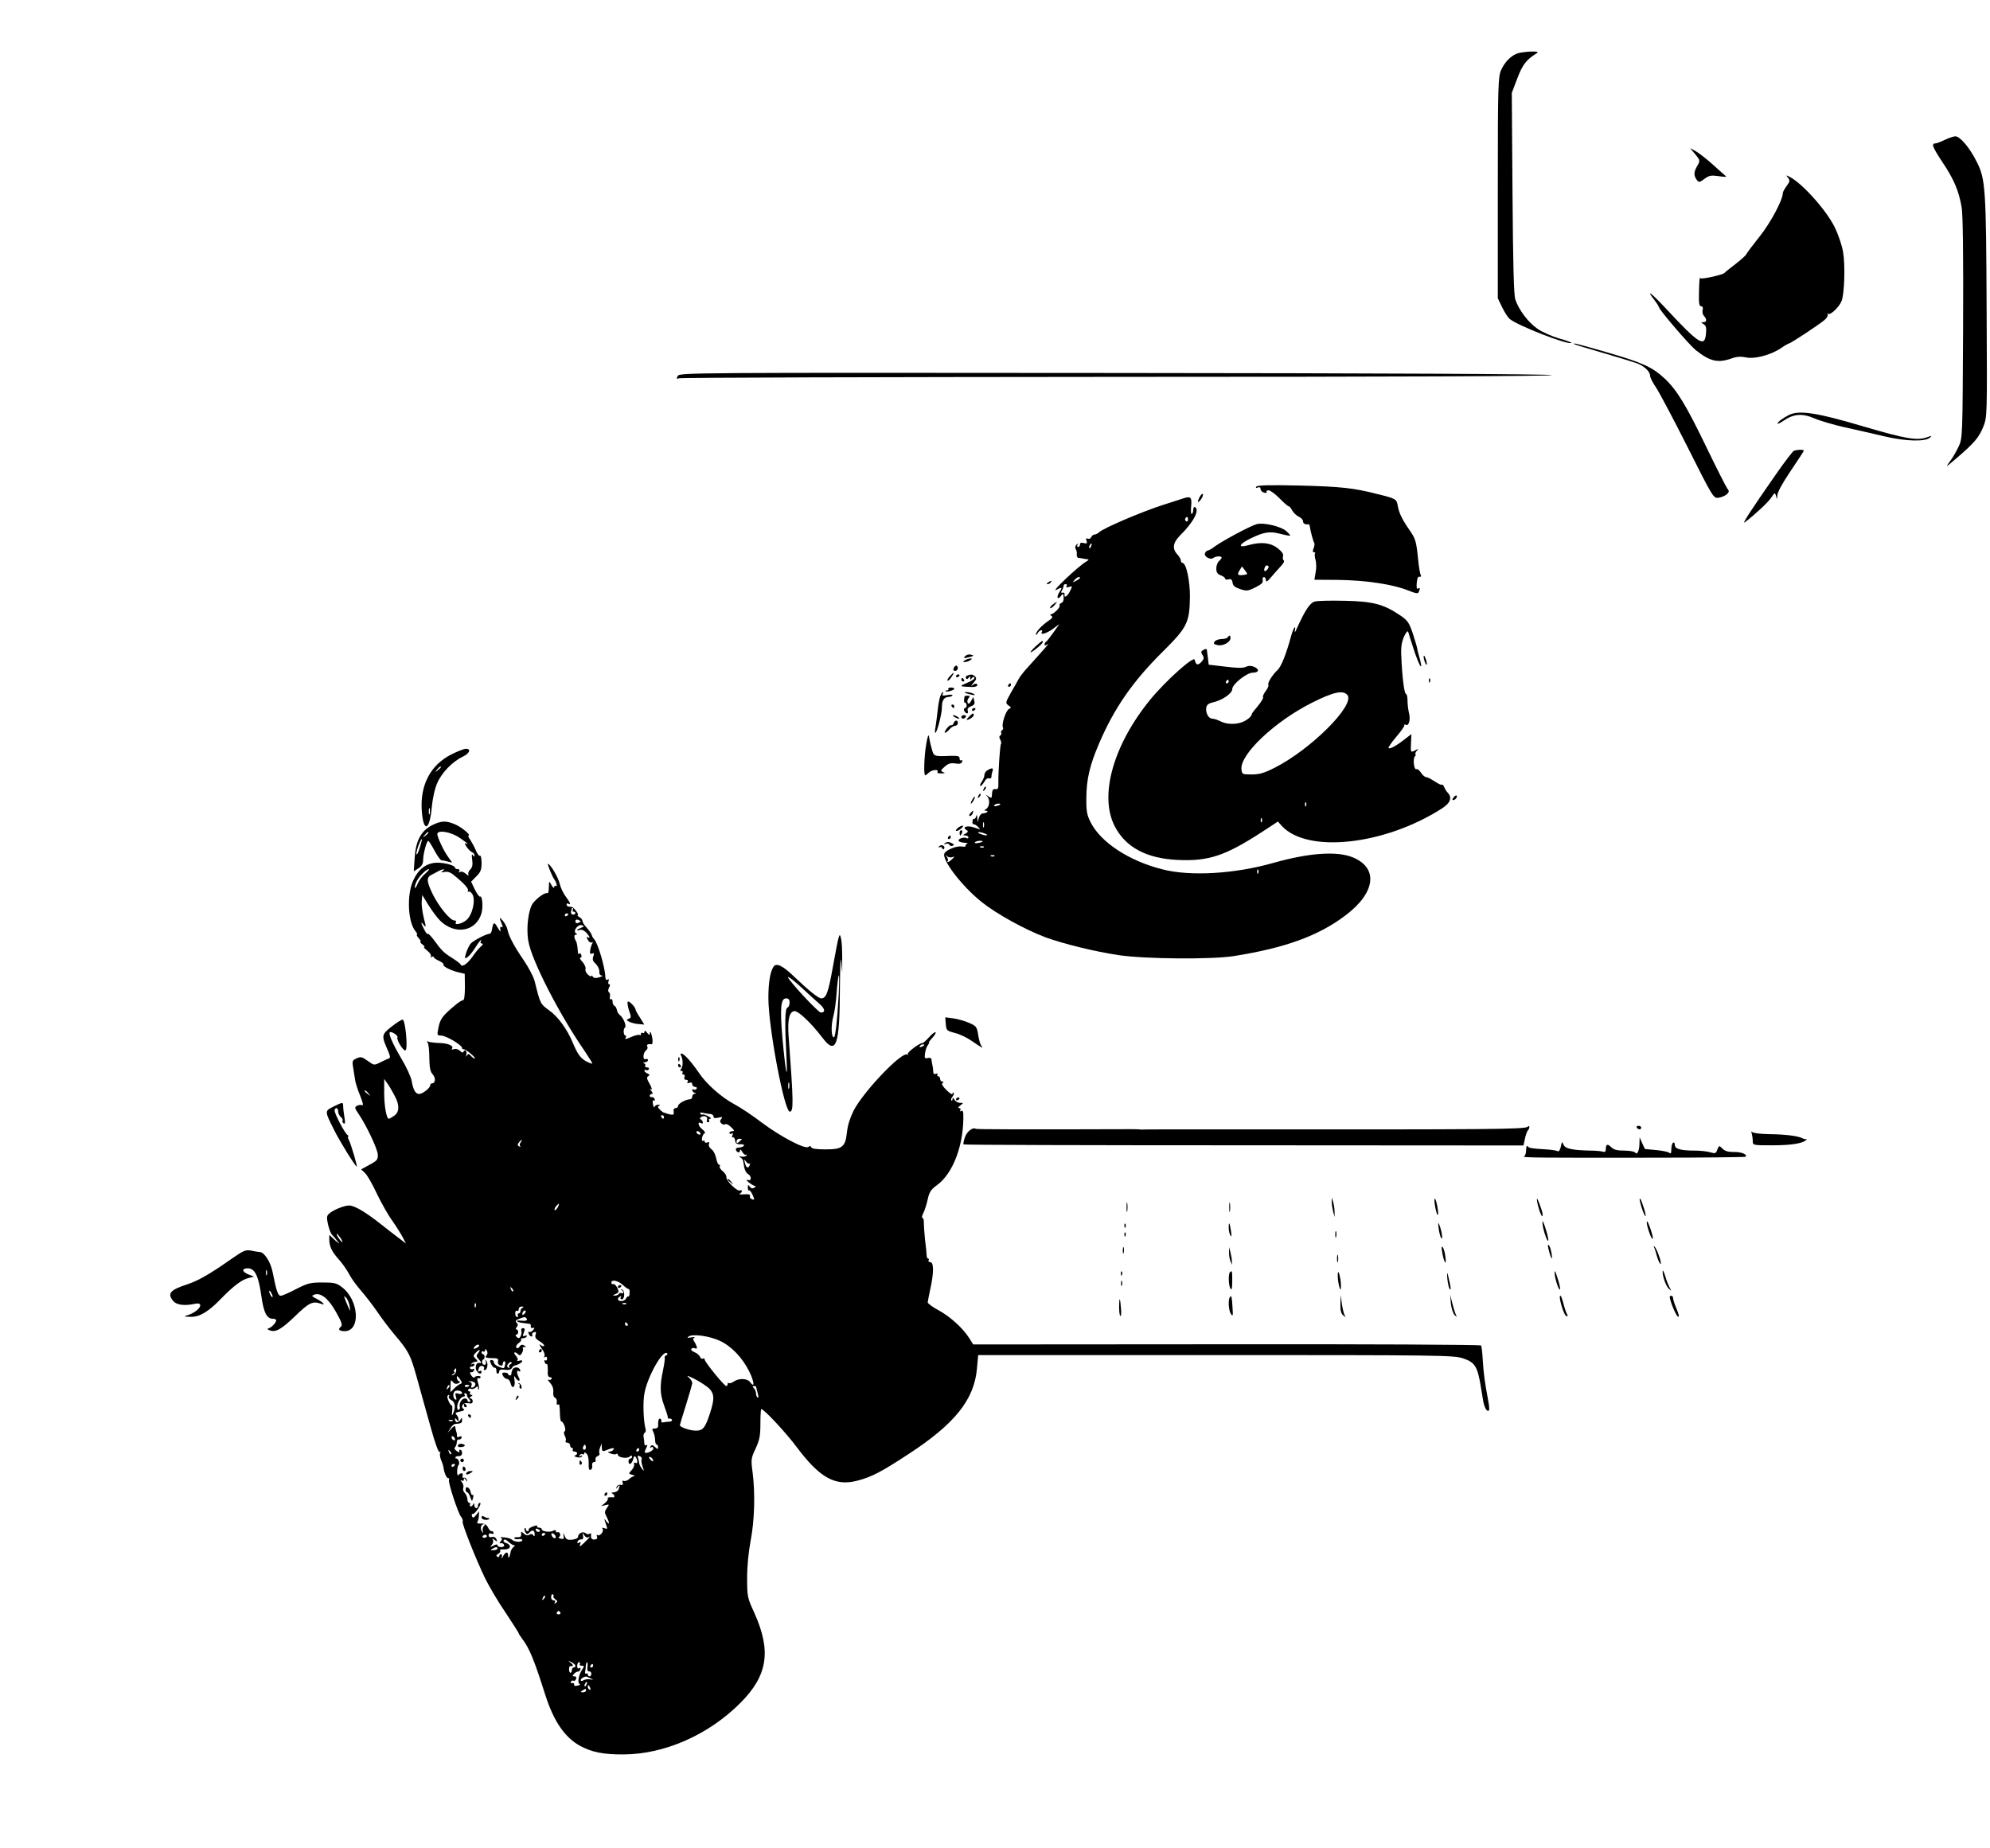<?xml version="1.0" standalone="no"?>
<!DOCTYPE svg PUBLIC "-//W3C//DTD SVG 20010904//EN"
 "http://www.w3.org/TR/2001/REC-SVG-20010904/DTD/svg10.dtd">
<svg version="1.0" xmlns="http://www.w3.org/2000/svg"
 width="1124pt" height="1044pt" viewBox="0 0 1124 1044"
 preserveAspectRatio="xMidYMid meet">

<g transform="translate(0,1044) scale(0.1,-0.1)"
fill="#000000" stroke="none">
<path d="M8576 10140 c-39 -12 -75 -47 -97 -95 -17 -38 -19 -79 -19 -665 l0
-625 24 -50 c13 -27 32 -57 42 -66 44 -38 335 -151 350 -136 2 2 -29 14 -70
25 -40 12 -95 36 -121 54 -53 36 -107 108 -126 166 -9 26 -13 202 -16 602 l-4
565 31 82 c30 78 50 104 106 140 16 10 13 12 -26 12 -25 -1 -58 -5 -74 -9z"/>
<path d="M10985 9650 c-22 -11 -45 -19 -52 -20 -26 0 -19 -19 37 -104 66 -98
94 -164 110 -258 7 -42 10 -268 8 -683 -3 -613 -3 -621 -25 -667 -12 -26 -34
-65 -50 -85 -26 -35 -23 -34 36 17 102 87 129 119 153 179 22 56 22 57 19 646
-3 700 -6 752 -55 849 -40 81 -95 146 -122 146 -11 -1 -37 -9 -59 -20z"/>
<path d="M9573 9571 c31 -37 31 -38 12 -71 -18 -32 -19 -51 -2 -75 13 -17 15
-17 45 5 26 19 37 21 79 15 26 -4 46 -5 43 -2 -3 2 -36 32 -74 66 -38 34 -83
69 -100 78 l-30 16 27 -32z"/>
<path d="M10099 9436 c12 -15 11 -21 -7 -46 -12 -16 -22 -34 -22 -40 0 -39
-70 -170 -132 -247 -39 -49 -72 -93 -75 -100 -3 -7 -30 -31 -61 -55 -32 -24
-59 -46 -62 -50 -8 -10 -128 -37 -134 -30 -7 6 -8 -3 -10 -90 -1 -52 2 -68 12
-68 9 0 12 -7 9 -20 -3 -11 0 -26 6 -33 19 -20 18 -37 -1 -37 -16 -1 -16 -1 0
-11 14 -8 17 -20 14 -52 -7 -82 -37 -64 -233 147 -82 87 -107 104 -58 40 14
-18 25 -36 25 -39 0 -14 173 -215 208 -243 81 -64 125 -74 202 -47 31 11 52
12 82 6 49 -11 142 14 200 54 20 14 40 25 43 25 9 0 171 107 200 132 13 11 22
26 18 31 -3 6 -1 7 4 4 13 -8 62 40 75 73 16 41 21 205 8 277 -6 38 -28 101
-48 141 -47 95 -181 245 -252 282 -23 12 -24 12 -11 -4z"/>
<path d="M8891 8496 c2 -2 76 -25 164 -50 88 -26 174 -52 190 -58 41 -15 75
-47 75 -70 0 -11 15 -40 33 -66 17 -25 98 -177 178 -336 144 -287 147 -291
175 -288 16 2 37 11 47 19 14 14 15 19 4 32 -7 9 -60 113 -117 231 -117 243
-168 326 -238 392 -69 64 -121 88 -323 147 -170 49 -197 56 -188 47z"/>
<path d="M3828 8316 c-9 -16 -7 -18 7 -13 9 4 1129 7 2488 8 1580 0 2461 4
2442 10 -19 6 -963 11 -2478 12 -2398 2 -2449 2 -2459 -17z"/>
<path d="M10105 8096 c-34 -17 -65 -40 -65 -49 0 -4 16 4 35 17 56 38 104 42
172 13 32 -14 110 -37 173 -51 63 -14 166 -37 228 -52 121 -28 230 -30 254 -5
11 10 8 10 -15 2 -57 -22 -120 -11 -362 60 -262 78 -362 93 -420 65z"/>
<path d="M10132 7893 c-6 -2 -52 -62 -100 -131 -147 -211 -197 -288 -176 -272
62 48 132 113 149 140 20 29 20 29 27 7 5 -20 6 -20 7 6 1 17 30 70 74 135 39
59 74 110 75 115 4 8 -36 8 -56 0z"/>
<path d="M7096 7691 c-5 -7 -1 -9 8 -5 10 4 16 1 16 -9 0 -8 9 -17 20 -20 11
-3 18 -1 14 4 -3 5 2 9 12 9 9 0 36 -20 61 -45 24 -25 47 -45 52 -45 4 0 13
-11 20 -24 7 -13 24 -29 37 -35 13 -6 24 -17 24 -26 0 -13 11 -19 31 -17 3 1
6 -4 7 -11 2 -21 20 -88 25 -94 3 -3 2 -16 -3 -29 -7 -17 -6 -24 2 -24 6 0 9
-3 6 -6 -4 -3 -2 -19 2 -36 5 -16 6 -48 1 -71 l-7 -42 135 -1 c154 -2 309 -25
393 -59 48 -19 58 -20 62 -8 8 21 7 25 -5 18 -7 -5 -9 6 -7 31 2 26 7 38 16
36 8 -1 11 2 7 9 -4 6 -11 45 -15 87 -10 103 -15 119 -47 165 -42 60 -61 98
-68 139 -7 39 -9 41 -115 67 -137 35 -207 42 -436 48 -173 4 -243 2 -248 -6z"/>
<path d="M6772 7624 c-7 -14 -8 -23 -2 -19 15 9 32 45 22 45 -5 0 -14 -12 -20
-26z"/>
<path d="M6685 7625 c-5 -2 -61 -20 -124 -40 -119 -39 -325 -127 -352 -151 -8
-8 -21 -14 -28 -14 -6 0 -14 -6 -17 -14 -3 -8 -12 -12 -20 -9 -10 4 -12 0 -7
-12 5 -15 2 -17 -15 -13 -15 4 -22 2 -22 -8 0 -8 -5 -14 -11 -14 -5 0 -7 6 -3
13 5 9 4 9 -6 0 -7 -7 -9 -17 -4 -25 5 -7 7 -21 6 -30 -2 -10 3 -19 10 -20 7
0 18 -2 23 -3 6 -2 17 -3 25 -4 12 -1 11 -4 -4 -13 -44 -25 -208 -180 -169
-160 32 17 35 15 17 -13 -19 -29 -11 -48 9 -21 11 15 13 15 15 -9 1 -15 -4
-28 -13 -31 -8 -4 -13 -10 -10 -14 6 -10 -34 -50 -49 -50 -6 0 -5 -4 2 -9 11
-6 6 -14 -20 -31 -37 -26 -68 -60 -67 -75 0 -5 4 -2 10 8 5 9 15 17 20 17 6 0
7 -4 4 -10 -13 -20 27 -9 63 18 l36 27 -34 -48 c-19 -27 -38 -51 -42 -53 -5
-3 -8 -10 -8 -16 0 -6 7 -5 18 3 15 12 -11 -18 -122 -141 -17 -19 -36 -44 -42
-55 -6 -11 -25 -46 -44 -78 -31 -56 -32 -59 -14 -72 17 -12 17 -14 3 -20 -17
-7 -44 -89 -34 -105 3 -5 1 -11 -5 -15 -6 -4 -8 -10 -5 -15 3 -5 1 -11 -5 -15
-7 -4 -7 -12 0 -24 5 -10 7 -21 4 -23 -6 -6 -16 -164 -15 -221 1 -31 -2 -37
-16 -35 -12 2 -18 -4 -19 -17 -1 -11 -2 -24 -3 -29 -1 -5 -9 -2 -18 5 -16 12
-17 12 -5 -2 15 -20 11 -57 -9 -70 -12 -7 -12 -9 0 -9 20 0 3 -15 -17 -15 -9
0 -19 -11 -23 -25 l-7 -25 -2 25 c-2 18 -4 20 -7 7 -2 -9 -8 -15 -12 -13 -4 3
-8 -4 -8 -15 -1 -11 1 -18 5 -15 4 2 15 -5 25 -14 18 -17 17 -18 -20 -5 -39
14 -72 3 -44 -14 11 -7 10 -11 -5 -20 -17 -9 -17 -10 -1 -11 9 0 17 -5 17 -11
0 -5 -5 -7 -10 -4 -14 9 -52 -4 -45 -16 4 -5 18 -9 33 -10 15 0 21 -3 14 -6
-6 -2 -10 -8 -8 -12 3 -4 -8 -6 -23 -3 -28 4 -84 -18 -96 -38 -20 -32 96 -185
210 -276 84 -67 243 -155 360 -199 98 -36 279 -81 415 -101 148 -22 526 -25
650 -5 289 46 477 114 630 230 170 128 187 268 40 328 -89 36 -246 25 -445
-31 -220 -63 -472 -78 -630 -37 -190 48 -350 154 -406 268 -20 40 -24 62 -23
138 1 103 19 182 72 305 85 199 190 351 361 520 137 136 150 163 152 307 1 91
-21 193 -42 193 -5 0 -9 6 -9 13 0 7 -9 23 -20 35 -31 33 -25 67 18 110 73 72
109 140 82 157 -5 3 -10 -2 -10 -14 0 -11 -4 -22 -8 -25 -5 -3 -7 17 -4 44 5
51 -3 58 -43 45z m25 -121 c0 -8 -5 -12 -10 -9 -6 4 -8 11 -5 16 9 14 15 11
15 -7z m-547 -149 c-3 -9 -8 -14 -10 -11 -3 3 -2 9 2 15 9 16 15 13 8 -4z
m-63 -180 c0 -2 -10 -10 -22 -16 -21 -11 -22 -11 -9 4 13 16 31 23 31 12z
m-76 -46 c-4 -7 0 -9 14 -5 20 7 20 6 6 -23 -15 -31 -36 -43 -31 -18 1 6 -4
11 -11 9 -9 -2 -11 2 -5 10 4 7 8 16 9 21 3 16 4 17 15 17 5 0 7 -5 3 -11z
m-374 -1233 c0 -2 -9 -6 -20 -9 -11 -3 -18 -1 -14 4 5 9 34 13 34 5z m-93
-128 c-3 -7 -5 -2 -5 12 0 14 2 19 5 13 2 -7 2 -19 0 -25z m8 -38 c13 -5 14
-9 5 -9 -8 0 -24 4 -35 9 -13 5 -14 9 -5 9 8 0 24 -4 35 -9z m-15 -44 c0 -2
-11 -6 -25 -8 -13 -3 -22 -1 -19 3 5 9 44 13 44 5z m7 -32 c-3 -3 -12 -4 -19
-1 -8 3 -5 6 6 6 11 1 17 -2 13 -5z m-178 -56 c14 5 14 4 -1 -11 -9 -9 -20
-17 -24 -17 -4 0 -4 3 -1 7 4 3 1 13 -5 22 -10 13 -10 14 1 4 7 -6 21 -9 30
-5z m238 6 c-3 -3 -12 -4 -19 -1 -8 3 -5 6 6 6 11 1 17 -2 13 -5z m1490 -96
c-3 -8 -6 -5 -6 6 -1 11 2 17 5 13 3 -3 4 -12 1 -19z"/>
<path d="M7098 7479 c-34 -9 -191 -93 -235 -125 -17 -13 -36 -24 -41 -24 -6 0
-12 -7 -16 -15 -7 -19 30 -40 47 -27 14 11 47 12 47 2 0 -4 -7 -13 -15 -20 -8
-7 -15 -26 -15 -41 0 -22 6 -32 25 -39 14 -5 25 -14 25 -19 0 -5 9 -7 19 -4
15 4 20 -1 23 -19 2 -17 13 -26 43 -36 37 -12 44 -11 86 10 34 17 45 27 41 40
-2 10 1 18 7 18 6 0 11 -8 11 -17 1 -13 8 -9 30 17 16 19 41 47 55 62 14 14
21 29 16 32 -5 3 -7 14 -4 24 3 13 -7 27 -33 47 -40 30 -93 35 -164 15 -63
-18 -52 7 17 40 73 35 107 40 165 24 29 -7 53 -12 55 -10 2 1 -8 13 -21 25
-29 27 -129 51 -168 40z m61 -255 c-14 -18 -24 -11 -15 11 3 9 11 13 16 10 8
-5 7 -11 -1 -21z m-135 -32 c-34 -4 -38 1 -22 27 l13 21 17 -22 c17 -22 16
-23 -8 -26z"/>
<path d="M5920 7150 c-9 -6 -10 -10 -3 -10 6 0 15 5 18 10 8 12 4 12 -15 0z"/>
<path d="M7427 7042 c-28 -7 -55 -48 -102 -152 -10 -23 -14 -27 -11 -11 7 37
-10 11 -22 -34 -27 -100 -56 -172 -76 -190 -29 -27 -58 -73 -52 -84 3 -5 -4
-20 -15 -35 -11 -14 -18 -30 -15 -34 3 -5 -10 -27 -29 -50 -19 -22 -35 -43
-35 -47 0 -12 -28 -35 -55 -45 -38 -14 -88 -12 -121 5 -16 8 -37 15 -46 15
-22 0 -39 32 -35 62 3 16 13 24 33 29 55 11 114 51 114 76 0 28 82 93 116 93
34 0 39 18 10 32 -19 8 -33 8 -49 1 -16 -8 -51 -7 -116 1 l-94 11 -4 35 c-3
19 -5 40 -6 47 0 8 -6 9 -19 2 -15 -8 -16 -13 -6 -29 10 -15 9 -23 -7 -40 -19
-21 -31 -17 -37 13 -4 24 -163 -118 -250 -224 -209 -255 -291 -543 -202 -716
61 -119 179 -183 357 -191 175 -8 269 24 478 160 l87 57 23 -26 c145 -155 580
-107 902 99 49 31 61 62 34 90 -7 7 -16 22 -20 32 -4 10 -10 16 -13 13 -3 -3
-22 6 -41 19 -20 13 -41 24 -48 24 -7 0 -20 11 -29 25 -9 14 -21 23 -25 20
-14 -8 -22 56 -10 71 6 8 8 14 4 14 -4 0 -1 7 6 17 13 15 12 15 -8 4 -26 -13
-26 -13 -23 48 l2 44 -39 -30 c-47 -37 -83 -56 -90 -49 -3 3 16 31 43 63 27
31 48 61 46 66 -1 5 2 6 7 3 17 -11 29 25 20 63 -5 20 -9 53 -9 74 0 20 -4 37
-9 37 -9 0 -22 100 -26 213 -3 50 2 80 15 110 12 26 21 36 24 27 2 -8 16 -51
30 -95 37 -114 60 -138 28 -30 -3 11 -7 27 -8 35 -1 8 -13 46 -25 84 -21 61
-29 72 -74 102 -90 61 -153 77 -310 80 -77 2 -153 0 -168 -4z m-487 -452 c0
-5 -5 -10 -11 -10 -5 0 -7 5 -4 10 3 6 8 10 11 10 2 0 4 -4 4 -10z m670 -76
c47 -55 -205 -307 -410 -411 -59 -30 -86 -38 -130 -38 -54 0 -55 1 -58 30 -8
84 189 270 398 375 121 61 176 73 200 44z m-233 -626 c-3 -8 -6 -5 -6 6 -1 11
2 17 5 13 3 -3 4 -12 1 -19z m-250 -90 c-3 -8 -6 -5 -6 6 -1 11 2 17 5 13 3
-3 4 -12 1 -19z"/>
<path d="M5946 7025 c-11 -8 -17 -17 -14 -20 2 -3 13 4 23 15 21 23 18 25 -9
5z"/>
<path d="M6935 6840 c-3 -5 -19 -10 -34 -10 -16 0 -34 -6 -40 -14 -9 -11 -6
-15 15 -20 30 -8 74 16 74 39 0 17 -6 19 -15 5z"/>
<path d="M5852 6791 c-43 -40 -41 -49 3 -14 19 15 35 31 35 36 0 11 -3 9 -38
-22z"/>
<path d="M5451 6733 c-10 -12 -8 -13 16 -7 36 9 38 10 16 16 -10 3 -24 -1 -32
-9z"/>
<path d="M8041 6730 c0 -8 4 -24 9 -35 5 -13 9 -14 9 -5 0 8 -4 24 -9 35 -5
13 -9 14 -9 5z"/>
<path d="M5450 6710 c-13 -9 -13 -10 0 -10 8 0 22 5 30 10 13 9 13 10 0 10 -8
0 -22 -5 -30 -10z"/>
<path d="M5386 6665 c-3 -9 0 -15 9 -15 8 0 15 7 15 15 0 8 -4 15 -9 15 -5 0
-11 -7 -15 -15z"/>
<path d="M5365 6620 c-10 -11 -16 -22 -13 -25 3 -3 13 6 22 20 20 30 16 32 -9
5z"/>
<path d="M5400 6619 c0 -5 5 -7 10 -4 6 3 10 8 10 11 0 2 -4 4 -10 4 -5 0 -10
-5 -10 -11z"/>
<path d="M5462 6623 c-6 -2 -9 -9 -6 -15 4 -6 10 -5 15 3 7 11 9 11 9 -1 0
-12 2 -12 9 -1 5 8 11 9 15 3 3 -5 -12 -17 -34 -26 -22 -9 -40 -18 -40 -20 0
-4 7 -5 61 -7 24 0 36 8 26 17 -4 4 -15 1 -24 -7 -10 -8 -8 -3 4 12 18 19 20
28 11 37 -13 13 -24 14 -46 5z"/>
<path d="M5430 6600 c0 -5 5 -10 11 -10 5 0 7 5 4 10 -3 6 -8 10 -11 10 -2 0
-4 -4 -4 -10z"/>
<path d="M8071 6594 c0 -11 3 -14 6 -6 3 7 2 16 -1 19 -3 4 -6 -2 -5 -13z"/>
<path d="M5695 6570 c-3 -5 -1 -10 4 -10 6 0 11 5 11 10 0 6 -2 10 -4 10 -3 0
-8 -4 -11 -10z"/>
<path d="M5356 6548 c3 -4 0 -8 -7 -8 -7 0 -10 -2 -8 -5 7 -6 49 6 49 14 0 4
-9 7 -19 7 -11 0 -17 -4 -15 -8z"/>
<path d="M5311 6507 c-5 -13 -12 -50 -15 -83 -4 -32 -9 -74 -12 -91 -4 -18 -4
-33 -1 -33 9 0 37 106 37 142 0 42 11 59 38 61 12 1 22 5 22 9 0 4 -14 5 -32
1 -22 -4 -29 -3 -24 5 4 7 5 12 1 12 -3 0 -9 -10 -14 -23z"/>
<path d="M5451 6526 c2 -2 18 -6 34 -10 22 -5 26 -4 15 4 -14 9 -59 15 -49 6z"/>
<path d="M5449 6508 c-6 -21 -5 -38 2 -38 5 0 9 -7 9 -15 0 -8 -4 -15 -10 -15
-5 0 -7 -7 -4 -15 4 -8 11 -15 16 -15 6 0 7 7 4 15 -4 10 3 19 18 25 19 7 23
14 19 31 l-6 21 -12 -22 c-8 -15 -14 -19 -19 -11 -4 7 -2 18 4 26 10 12 9 15
-4 15 -9 0 -16 -1 -17 -2z"/>
<path d="M5375 6450 c3 -5 8 -10 11 -10 2 0 4 5 4 10 0 6 -5 10 -11 10 -5 0
-7 -4 -4 -10z"/>
<path d="M5490 6429 c0 -5 5 -7 10 -4 6 3 10 8 10 11 0 2 -4 4 -10 4 -5 0 -10
-5 -10 -11z"/>
<path d="M5476 6394 c-22 -21 -20 -27 4 -14 11 6 20 15 20 20 0 14 -6 12 -24
-6z"/>
<path d="M5390 6390 c8 -5 20 -10 25 -10 6 0 3 5 -5 10 -8 5 -19 10 -25 10 -5
0 -3 -5 5 -10z"/>
<path d="M5430 6390 c0 -5 4 -10 9 -10 6 0 13 5 16 10 3 6 -1 10 -9 10 -9 0
-16 -4 -16 -10z"/>
<path d="M5386 6354 c-3 -8 -9 -13 -13 -11 -5 3 -16 -6 -26 -19 -22 -29 -9
-32 16 -4 9 11 24 20 32 20 8 0 15 7 15 15 0 20 -16 19 -24 -1z"/>
<path d="M5232 6239 c-12 -68 -16 -179 -6 -179 3 0 12 7 20 15 17 17 59 21 49
5 -4 -6 6 -10 22 -9 22 0 24 2 10 7 -16 7 -15 10 9 31 20 18 34 22 60 18 23
-4 34 -1 38 9 3 9 1 12 -4 9 -6 -3 -10 1 -10 10 0 14 -9 16 -52 15 -94 -4 -94
-4 -106 43 -7 23 -13 53 -15 67 -2 15 -8 -1 -15 -41z"/>
<path d="M2551 6179 c-118 -59 -178 -171 -169 -316 9 -130 45 -118 57 19 5 49
17 105 31 135 24 57 86 121 143 148 39 18 50 45 19 45 -11 0 -47 -14 -81 -31z
m-61 -73 c0 -2 -8 -10 -17 -17 -16 -13 -17 -12 -4 4 13 16 21 21 21 13z m-63
-263 c-3 -10 -5 -4 -5 12 0 17 2 24 5 18 2 -7 2 -21 0 -30z"/>
<path d="M5578 6089 c-10 -5 -18 -18 -18 -27 0 -10 -7 -28 -16 -40 -8 -12 -11
-22 -6 -22 5 0 14 11 22 24 7 14 18 22 26 19 8 -3 14 1 14 10 0 9 3 22 6 31 7
18 -3 20 -28 5z"/>
<path d="M5556 5983 c-6 -14 -5 -15 5 -6 7 7 10 15 7 18 -3 3 -9 -2 -12 -12z"/>
<path d="M5526 5943 c-6 -14 -5 -15 5 -6 7 7 10 15 7 18 -3 3 -9 -2 -12 -12z"/>
<path d="M8210 5935 c-8 -9 -8 -15 -2 -15 12 0 26 19 19 26 -2 2 -10 -2 -17
-11z"/>
<path d="M5490 5920 c-6 -11 -8 -20 -6 -20 3 0 10 9 16 20 6 11 8 20 6 20 -3
0 -10 -9 -16 -20z"/>
<path d="M5480 5845 c-7 -9 -8 -15 -2 -15 5 0 12 7 16 15 3 8 4 15 2 15 -2 0
-9 -7 -16 -15z"/>
<path d="M2440 5778 c-62 -32 -92 -88 -98 -186 l-5 -74 27 17 c18 12 26 26 26
47 0 34 20 108 29 108 3 0 19 -25 35 -55 16 -30 34 -55 40 -55 6 0 22 -3 35
-7 l25 -6 -22 31 c-26 35 -61 111 -62 130 0 25 74 14 123 -19 26 -17 47 -33
47 -36 0 -2 -5 -1 -11 3 -6 3 -4 -5 6 -19 9 -14 23 -28 31 -31 8 -3 14 -11 14
-18 0 -9 -3 -9 -9 1 -6 10 -8 1 -4 -25 4 -30 1 -45 -12 -57 -9 -9 -13 -22 -9
-29 4 -7 -2 -5 -14 5 -12 11 -26 16 -33 11 -8 -4 -10 -3 -5 4 4 7 1 12 -8 12
-9 0 -16 4 -16 8 0 16 -81 34 -121 27 -52 -9 -87 -39 -115 -99 -38 -81 -30
-239 14 -288 8 -10 11 -18 7 -18 -4 0 0 -9 10 -20 10 -11 14 -20 10 -20 -5 0
0 -7 11 -15 10 -8 15 -15 10 -15 -5 0 3 -9 18 -21 14 -11 23 -25 20 -31 -4 -7
-2 -8 4 -4 7 4 12 4 12 -1 0 -4 14 -14 30 -21 17 -8 28 -17 25 -22 -6 -9 47
-35 90 -44 l30 -7 1 -74 c0 -47 -4 -75 -10 -75 -6 0 -24 -11 -41 -25 -78 -65
-90 -81 -100 -139 -7 -33 -5 -36 17 -36 27 0 118 -54 118 -70 0 -5 4 -9 8 -7
4 1 23 -10 41 -25 18 -16 28 -28 23 -28 -5 0 -15 7 -22 15 -11 13 -15 13 -23
3 -6 -10 -7 -8 -3 4 3 10 1 20 -4 23 -4 3 -10 0 -12 -6 -3 -8 -9 -6 -20 5 -10
9 -24 13 -35 9 -10 -3 -15 -3 -11 2 15 16 -20 32 -71 33 -29 1 -57 5 -63 8 -7
5 -8 2 -2 -7 5 -8 9 -46 9 -86 1 -55 5 -77 19 -92 18 -20 16 -51 -4 -51 -5 0
-10 -5 -10 -11 0 -15 -42 -48 -62 -49 -21 0 -34 22 -43 75 -4 22 -31 81 -61
130 -50 85 -75 145 -59 145 15 0 45 -22 40 -30 -8 -13 36 -83 46 -73 14 14 -2
173 -17 173 -7 0 -35 -18 -63 -40 -57 -45 -57 -51 -20 -135 13 -29 15 -41 6
-44 -7 -2 -28 -12 -48 -22 -36 -18 -36 -18 -72 8 -32 23 -40 25 -63 14 -24
-11 -26 -15 -19 -54 4 -23 9 -54 11 -69 2 -15 14 -54 28 -87 16 -41 20 -58 11
-54 -8 2 -21 1 -29 -4 -14 -8 -13 -13 9 -45 45 -66 107 -198 109 -230 1 -29
-4 -35 -47 -58 l-47 -26 21 -20 c12 -10 42 -62 66 -114 25 -52 64 -122 88
-155 23 -33 50 -76 60 -95 l18 -35 -39 30 c-21 16 -70 53 -107 83 -84 66 -145
102 -175 102 -28 0 -90 -25 -113 -46 -14 -12 -15 -22 -6 -62 6 -26 16 -51 22
-57 6 -5 19 -21 30 -35 17 -21 15 -20 -13 4 l-32 30 0 -26 c0 -39 14 -68 53
-112 20 -22 46 -59 58 -82 12 -24 43 -67 69 -96 25 -29 66 -82 90 -117 23 -35
66 -91 94 -125 85 -100 94 -118 130 -247 19 -68 53 -192 77 -276 25 -92 46
-150 52 -146 6 3 7 1 3 -5 -3 -6 -1 -23 5 -39 7 -15 13 -35 14 -43 4 -31 17
-60 26 -60 6 0 8 -4 5 -9 -7 -12 51 -190 69 -211 7 -8 11 -20 8 -26 -4 -13 74
-210 127 -320 22 -45 73 -132 115 -193 41 -62 75 -115 75 -118 0 -3 11 -20 24
-37 37 -50 65 -118 126 -311 48 -150 110 -240 197 -288 68 -36 132 -49 248
-48 230 2 476 110 656 290 155 155 177 293 80 509 -40 87 -41 93 -41 198 0 68
8 148 20 211 22 114 26 267 11 385 -10 73 -9 80 17 135 22 48 27 72 27 140 0
46 2 83 5 83 15 0 139 -133 201 -216 129 -172 216 -221 340 -189 82 21 137 50
291 151 261 170 370 307 386 481 l7 78 1340 0 c1266 0 1343 -1 1397 -18 70
-23 84 -45 104 -172 4 -22 8 -47 9 -55 6 -40 18 -70 30 -70 9 0 9 14 -1 68
-18 98 -24 139 -29 220 -2 40 -7 77 -9 81 -3 5 -650 8 -1437 7 l-1432 -1 -24
38 c-35 55 -109 122 -175 157 -32 17 -58 37 -58 43 1 7 7 41 15 77 20 90 20
150 -1 150 -8 0 -12 5 -9 10 3 6 2 10 -2 10 -5 0 -9 8 -9 18 0 9 -4 49 -9 87
-4 39 -7 82 -7 98 1 15 -3 27 -8 27 -5 0 -2 12 5 27 8 15 19 50 25 78 9 41 18
55 51 79 93 66 155 233 150 404 -1 15 -5 21 -13 16 -7 -4 -8 -3 -4 4 4 7 1 12
-6 12 -8 1 -6 6 6 15 19 15 19 15 -2 15 -11 0 -26 8 -31 18 -8 12 -10 13 -11
3 0 -8 -3 -11 -6 -8 -4 4 -1 13 6 22 7 9 10 18 6 22 -3 3 -6 1 -6 -6 0 -7 -15
2 -34 21 -22 22 -30 35 -22 40 8 6 7 8 -1 8 -7 0 -13 7 -13 15 0 8 -5 15 -11
15 -5 0 -7 4 -4 10 3 5 0 7 -9 4 -10 -4 -15 0 -15 13 0 10 -2 27 -5 38 -2 11
-5 25 -5 32 -1 6 -10 9 -21 6 -17 -4 -19 -1 -15 27 2 17 9 38 16 46 6 8 9 14
6 14 -3 0 5 12 19 27 13 14 22 29 18 32 -3 3 -20 -10 -37 -29 -17 -19 -34 -34
-37 -33 -12 4 -88 -52 -83 -62 4 -5 3 -7 -2 -3 -26 24 -244 -203 -303 -315
-20 -40 -34 -83 -38 -122 -9 -85 -26 -98 -122 -98 -50 0 -77 4 -80 12 -3 8 -8
9 -16 2 -18 -15 -156 57 -264 138 -51 39 -120 85 -154 103 -73 39 -157 113
-200 177 -41 60 -81 105 -97 109 -7 1 -9 -2 -5 -9 12 -20 13 -63 2 -76 -7 -9
-7 -13 1 -13 7 0 9 -4 6 -10 -3 -5 -1 -10 5 -10 7 0 10 -7 6 -15 -3 -9 0 -15
10 -15 9 0 12 -5 8 -12 -5 -8 -2 -9 9 -5 11 4 17 1 17 -8 0 -8 7 -15 16 -15 8
0 12 -5 9 -10 -4 -6 -11 -8 -16 -5 -5 4 -9 2 -9 -4 0 -5 6 -12 13 -14 10 -4
10 -6 0 -6 -7 -1 -13 -8 -13 -16 0 -8 -6 -15 -13 -15 -23 0 -67 -25 -67 -37 0
-7 -6 -13 -14 -13 -9 0 -13 -7 -11 -20 3 -16 -1 -19 -18 -16 -12 3 -23 5 -24
7 -2 1 -7 2 -11 3 -5 0 -16 9 -25 18 -12 12 -14 18 -4 21 7 3 6 6 -5 6 -9 1
-18 -5 -21 -11 -2 -7 -6 -1 -9 14 -3 17 -1 25 5 21 5 -3 7 0 5 8 -3 8 -11 13
-17 11 -6 -1 -11 2 -11 8 0 5 5 10 11 10 8 0 7 6 -2 17 -10 12 -10 15 -1 9 7
-4 3 9 -8 30 -17 29 -19 39 -8 45 9 6 8 9 -5 15 -9 3 -17 10 -17 16 0 5 4 7 9
3 5 -3 12 -1 16 5 3 5 -1 10 -10 10 -9 0 -14 4 -11 9 4 5 0 12 -6 14 -8 3 -6
6 5 6 9 1 17 6 17 12 0 6 -6 9 -13 6 -18 -7 -16 35 2 49 8 6 11 16 7 22 -6 11
5 16 26 13 3 0 5 14 3 31 -5 32 -15 52 -15 28 0 -9 -5 -7 -15 6 -9 12 -14 14
-15 6 0 -7 -4 -10 -10 -7 -5 3 -10 1 -10 -6 0 -7 -3 -10 -6 -6 -4 3 -22 0 -41
-8 -42 -18 -46 -18 -38 -5 3 6 2 10 -2 10 -12 0 -14 38 -3 45 11 7 -9 56 -29
71 -8 6 -16 20 -17 30 -2 10 -8 20 -13 22 -6 2 -11 13 -11 23 0 11 -4 18 -9
14 -6 -3 -8 3 -6 15 2 11 0 22 -6 25 -5 4 -5 14 1 26 7 12 7 19 1 19 -6 0 -7
7 -4 17 4 11 3 14 -5 9 -8 -5 -12 1 -13 16 -1 52 -42 189 -62 211 -7 7 -13 18
-15 25 -1 8 -14 25 -27 40 -14 15 -25 32 -25 39 0 7 -8 17 -17 22 -10 6 -14
11 -10 11 11 0 -21 45 -33 46 -6 1 -14 2 -20 3 -5 0 -10 6 -10 12 0 5 5 7 10
4 17 -11 11 7 -15 41 -13 17 -29 50 -34 73 -8 35 -53 111 -66 111 -5 0 24 -71
34 -85 14 -18 21 -46 11 -40 -6 3 -10 0 -10 -7 -1 -7 -7 -2 -15 12 -14 25 -14
25 -15 -13 0 -21 -4 -36 -8 -33 -11 7 -56 -24 -81 -55 -26 -34 -40 -139 -27
-214 17 -107 174 -414 320 -625 24 -36 43 -66 41 -68 -2 -2 -16 3 -33 12 -32
17 -49 39 -77 106 -32 77 -84 148 -134 183 -49 36 -49 34 -81 164 -6 24 -34
78 -63 120 -57 84 -83 134 -91 173 -3 14 -15 36 -27 50 -20 24 -21 19 -2 -27
4 -10 2 -14 -4 -10 -7 5 -9 -1 -7 -15 4 -16 -1 -12 -15 12 -20 35 -25 33 -33
-15 -2 -11 -8 -20 -13 -20 -17 0 -89 -37 -105 -54 -9 -9 -20 -33 -27 -53 -10
-34 -9 -36 6 -26 10 6 30 30 45 54 15 24 30 44 33 44 2 0 1 -4 -2 -10 -3 -5 0
-10 7 -10 8 -1 6 -7 -7 -18 -11 -9 -33 -36 -48 -59 -16 -22 -37 -43 -49 -46
-11 -3 -17 -3 -14 0 3 3 -16 19 -42 36 -54 33 -67 46 -109 104 -17 23 -33 40
-36 37 -3 -3 -13 8 -21 25 -20 38 -21 51 -2 25 13 -16 13 -11 0 39 -8 33 -14
75 -12 95 l3 36 37 -60 c20 -32 50 -72 66 -87 84 -80 200 -59 231 42 11 38 5
105 -8 96 -4 -2 -17 16 -29 40 l-21 44 29 30 c25 24 30 38 30 76 0 25 -4 44
-9 41 -5 -3 -14 9 -22 27 -7 17 -21 44 -31 60 -11 15 -16 27 -12 27 17 0 -34
44 -71 61 -53 24 -82 24 -135 -3z m-20 -42 c0 -2 -8 -10 -17 -17 -16 -13 -17
-12 -4 4 13 16 21 21 21 13z m-49 -85 c-9 -28 -17 -44 -19 -36 -3 13 23 85 31
85 2 0 -4 -22 -12 -49z m31 -146 c-16 -13 -35 -38 -42 -55 -15 -37 -25 -34
-10 4 10 28 56 76 72 76 5 0 -4 -11 -20 -25z m98 14 c-12 -8 -9 -9 10 -5 18 4
35 -2 55 -19 56 -45 85 -77 78 -88 -3 -5 -2 -7 4 -4 5 4 15 -4 22 -16 18 -34
-1 -116 -34 -144 -26 -23 -72 -32 -60 -13 3 6 0 10 -8 10 -25 0 -92 83 -126
155 -33 70 -33 90 0 105 8 4 23 12 34 18 26 14 45 15 25 1z m735 -219 c-3 -5
-1 -10 4 -10 6 0 11 -4 11 -8 0 -5 -6 -9 -14 -9 -7 0 -12 7 -11 16 5 22 4 21
11 21 3 0 2 -4 -1 -10z m-25 -24 c0 -3 -4 -8 -10 -11 -5 -3 -10 -1 -10 4 0 6
5 11 10 11 6 0 10 -2 10 -4z m70 -41 c0 -2 -7 -5 -15 -9 -9 -3 -15 0 -15 9 0
9 6 12 15 9 8 -4 15 -7 15 -9z m2 -36 c-12 -5 -22 -11 -22 -13 0 -3 7 -3 16 1
9 3 23 -3 35 -15 21 -23 25 -37 8 -26 -8 4 -7 0 1 -15 6 -12 16 -18 22 -15 7
4 8 3 4 -5 -4 -6 -10 -23 -12 -37 -4 -20 -1 -25 10 -21 12 5 13 1 7 -16 -6
-17 -3 -27 14 -42 12 -12 21 -31 20 -43 -1 -14 4 -22 14 -23 9 0 3 -5 -14 -10
-20 -6 -32 -5 -37 4 -4 7 -8 8 -8 3 0 -5 -9 -1 -19 8 -11 10 -17 24 -14 32 3
8 -5 26 -17 40 -13 13 -18 24 -12 24 6 0 9 7 5 16 -4 10 -8 12 -12 5 -4 -6 -7
5 -8 23 -1 19 -5 41 -9 48 -13 21 -13 38 -1 38 9 0 8 3 0 8 -19 12 12 53 34
45 14 -5 13 -8 -5 -14z m1938 -663 c0 -2 -7 -7 -16 -10 -8 -3 -12 -2 -9 4 6
10 25 14 25 6z m-2990 -288 c28 -52 26 -92 -5 -112 -13 -9 -26 -16 -29 -16
-13 0 -26 73 -26 144 l0 81 21 -30 c11 -16 29 -47 39 -67z m-149 15 c13 -16
12 -17 -3 -4 -10 7 -18 15 -18 17 0 8 8 3 21 -13z m1932 -116 c9 -1 17 -7 17
-14 0 -10 8 -11 28 -7 22 6 25 5 16 -7 -9 -11 -9 -17 1 -26 7 -6 16 -8 21 -4
5 4 20 -3 33 -16 19 -18 21 -23 8 -23 -10 0 -17 -5 -17 -11 0 -5 5 -7 12 -3 8
5 9 2 5 -10 -4 -9 -3 -14 2 -11 5 3 11 -5 13 -17 2 -18 9 -23 31 -22 32 1 22
-16 -10 -19 -13 0 -19 -6 -16 -14 7 -17 23 -17 23 0 1 6 6 2 13 -11 7 -12 17
-19 22 -15 4 4 5 3 2 -4 -4 -6 -17 -9 -30 -7 -15 3 -17 2 -7 -3 8 -5 16 -13
17 -19 1 -6 4 -24 7 -40 3 -15 12 -32 21 -36 22 -13 20 -42 -2 -34 -11 4 -8
-2 7 -14 14 -11 30 -20 35 -20 6 0 4 -4 -4 -9 -10 -7 -18 -5 -26 5 -9 13 -11
12 -11 -5 0 -11 3 -18 7 -16 3 3 11 -7 18 -21 14 -32 14 -35 -3 -28 -8 3 -13
11 -10 18 3 8 -7 11 -33 9 -21 -2 -32 0 -25 3 6 3 12 10 12 15 0 6 -5 7 -10 4
-14 -9 -81 56 -77 75 1 8 -8 23 -20 33 -13 10 -21 23 -18 28 4 5 2 9 -3 9 -6
0 -13 17 -17 37 -4 21 -16 44 -27 51 -11 8 -17 20 -14 29 4 11 2 13 -9 9 -8
-3 -15 -1 -15 5 0 6 -4 8 -9 4 -6 -3 -8 4 -6 17 3 13 9 24 15 26 6 2 -1 13
-15 24 -23 18 -27 46 -4 33 5 -4 9 -2 9 4 0 5 -5 13 -11 17 -8 4 -7 9 2 14 18
11 39 1 32 -16 -3 -8 0 -14 7 -14 6 0 8 5 5 10 -3 6 0 10 7 10 7 1 2 7 -12 14
-14 8 -28 12 -32 10 -3 -2 -9 0 -13 5 -3 6 4 8 17 4 13 -3 31 -6 41 -6z m-263
-17 c0 -5 -2 -10 -4 -10 -3 0 -8 5 -11 10 -3 6 -1 10 4 10 6 0 11 -4 11 -10z
m205 -90 c3 -5 2 -10 -4 -10 -5 0 -13 5 -16 10 -3 6 -2 10 4 10 5 0 13 -4 16
-10z m235 -35 c0 -2 -7 -8 -15 -15 -12 -10 -15 -10 -15 2 0 8 7 15 15 15 8 0
15 -1 15 -2z m-1249 -18 c-6 -8 -7 -18 -3 -22 4 -5 1 -5 -6 -1 -10 6 -10 11
-1 22 6 8 14 14 16 14 3 0 0 -6 -6 -13z m1293 -120 c4 4 4 0 0 -10 -8 -21 -20
-14 -27 15 -5 21 -5 21 7 6 7 -10 16 -15 20 -11z m-1084 -248 c-7 -11 -14 -18
-17 -15 -3 3 0 12 7 21 18 21 23 19 10 -6z m-1225 -175 c9 -15 12 -23 6 -20
-11 7 -35 46 -28 46 3 0 12 -12 22 -26z m1594 -264 c14 -13 29 -23 32 -22 4 0
6 -9 5 -22 0 -13 -4 -22 -7 -20 -4 2 -9 -3 -13 -11 -3 -8 -15 -15 -26 -15 -22
0 -27 15 -8 26 7 4 8 3 4 -4 -4 -7 -1 -12 6 -12 18 0 18 52 0 56 -7 1 -8 0 -2
-3 5 -2 10 -9 10 -14 0 -6 -4 -8 -9 -4 -5 3 -12 1 -16 -5 -3 -5 -14 -10 -23
-9 -13 0 -11 3 5 9 19 8 20 12 10 34 -7 14 -17 24 -23 22 -6 -2 -11 1 -11 8 0
20 38 12 66 -14z m-621 -35 c-3 -3 -9 2 -12 12 -6 14 -5 15 5 6 7 -7 10 -15 7
-18z m-211 -87 c-3 -8 -6 -5 -6 6 -1 11 2 17 5 13 3 -3 4 -12 1 -19z m850 16
c-3 -3 -12 -4 -19 -1 -8 3 -5 6 6 6 11 1 17 -2 13 -5z m-584 -21 c-7 -2 -13
-11 -13 -19 0 -8 -5 -14 -11 -14 -5 0 -7 -4 -4 -10 3 -5 1 -10 -4 -10 -6 0
-11 9 -11 21 0 11 5 17 10 14 6 -3 10 1 10 9 0 9 8 16 18 15 10 0 12 -3 5 -6z
m9 -35 c-7 -7 -12 -8 -12 -2 0 6 3 14 7 17 3 4 9 5 12 2 2 -3 -1 -11 -7 -17z
m13 -28 c6 -10 -6 -14 -40 -10 -11 1 -17 -1 -14 -5 4 -3 20 -8 35 -9 16 -2 32
-4 37 -5 4 0 6 -7 5 -13 -2 -7 3 -12 11 -10 12 3 12 0 2 -12 -7 -9 -17 -13
-22 -10 -5 3 -6 -2 -3 -10 3 -9 10 -16 16 -16 5 0 7 4 4 9 -3 5 1 12 10 15 12
4 14 1 9 -14 -5 -15 1 -24 24 -38 17 -10 28 -22 24 -25 -3 -4 -13 -1 -21 6 -9
6 -5 -2 7 -20 14 -18 20 -36 16 -44 -5 -8 -4 -10 3 -5 7 4 12 1 12 -9 0 -9 -4
-13 -10 -10 -6 3 -7 -1 -4 -9 3 -9 9 -14 13 -12 3 2 5 -13 5 -35 -2 -28 2 -39
13 -39 8 0 11 -5 8 -10 -4 -6 -12 -7 -18 -4 -7 4 -2 -4 9 -17 14 -15 21 -34
19 -52 -2 -17 2 -30 10 -33 7 -3 12 -14 10 -25 -2 -11 0 -17 6 -14 9 6 10 -1
12 -62 1 -18 4 -33 7 -33 13 0 30 -49 20 -55 -7 -4 -6 -13 0 -26 6 -11 8 -24
5 -29 -3 -6 1 -10 9 -10 9 0 16 -7 16 -15 0 -8 5 -15 11 -15 5 0 7 -4 4 -10
-3 -5 1 -10 9 -10 19 0 21 -17 4 -22 -7 -3 -2 -7 10 -10 12 -4 25 -1 29 4 4 7
1 8 -7 3 -9 -5 -11 -4 -6 4 4 6 12 9 17 6 5 -4 9 -1 9 5 0 7 5 6 13 -2 8 -7
13 -30 12 -54 -1 -30 2 -41 11 -37 7 2 11 13 9 24 -2 11 2 19 10 19 8 0 12 6
9 14 -3 7 2 16 11 20 9 3 14 10 11 15 -3 5 -2 20 3 33 l10 23 0 -24 c1 -18 5
-22 19 -16 38 16 55 18 48 7 -4 -7 -15 -12 -24 -13 -12 0 -10 -3 6 -10 13 -5
28 -7 33 -3 5 3 9 1 9 -4 0 -16 51 -24 66 -11 10 8 14 8 14 0 0 -6 -4 -11 -10
-11 -5 0 -10 -7 -10 -15 0 -25 19 -17 26 11 5 19 9 22 15 12 13 -19 11 -40 -2
-32 -7 4 -10 1 -7 -7 2 -7 -4 -23 -14 -34 -19 -20 -19 -20 4 -27 13 -3 17 -6
10 -7 -7 -1 -20 -8 -29 -17 -9 -8 -22 -13 -29 -10 -8 3 -11 0 -7 -10 4 -11 0
-15 -12 -12 -10 2 -20 -4 -22 -12 -4 -13 -3 -13 6 0 12 17 14 10 5 -14 -3 -9
-16 -16 -28 -17 -11 0 -15 -3 -8 -6 13 -5 17 -24 5 -22 -18 3 -36 -1 -30 -7 3
-4 -4 -15 -16 -25 l-22 -18 24 6 c23 6 24 5 9 -16 -14 -20 -14 -26 -2 -49 18
-36 18 -51 -1 -26 -14 18 -14 17 -5 -9 13 -37 13 -37 -7 -30 -11 4 -14 3 -9
-5 9 -14 -18 -44 -29 -34 -5 4 -6 0 -3 -8 4 -11 -1 -16 -13 -17 -17 -2 -24 8
-20 30 1 5 -3 6 -9 2 -6 -4 -16 -2 -23 4 -15 12 -42 -2 -42 -21 0 -7 -14 -14
-33 -16 -26 -3 -34 1 -42 20 -10 21 -10 21 -7 2 4 -18 1 -20 -17 -16 -11 3
-15 7 -9 9 7 3 9 11 6 19 -3 7 -9 11 -14 8 -5 -3 -9 0 -9 6 0 7 -6 8 -16 2
-18 -10 -64 -4 -64 9 0 5 -7 9 -16 9 -8 0 -13 4 -10 9 4 5 -7 4 -23 -2 -17 -6
-28 -15 -25 -19 3 -4 0 -8 -5 -8 -6 0 -11 5 -11 12 0 6 -3 9 -6 5 -3 -3 -2
-13 3 -22 9 -15 11 -15 25 -1 17 17 28 11 28 -13 0 -11 -3 -12 -8 -4 -5 8 -13
9 -22 3 -10 -6 -20 -4 -31 6 -15 14 -17 13 -15 -3 1 -13 -6 -18 -21 -17 -13 1
-20 -2 -18 -7 3 -4 14 -6 25 -4 11 2 20 0 20 -6 0 -13 -44 -11 -57 2 -6 6 -26
13 -45 14 -18 2 -27 1 -20 -2 10 -4 10 -8 1 -20 -10 -11 -10 -13 1 -11 7 2 15
-3 17 -9 3 -8 -4 -13 -16 -13 -12 0 -21 5 -21 10 0 7 -8 6 -22 -1 -21 -11 -22
-11 -10 4 8 9 10 22 6 29 -6 9 -3 9 9 -1 15 -12 17 -12 11 3 -4 11 -14 16 -25
13 -12 -3 -19 0 -19 10 0 10 6 13 16 9 9 -3 14 -1 12 5 -2 6 -7 10 -12 9 -5
-1 -14 9 -20 22 -9 16 -20 22 -39 21 -19 -1 -25 2 -20 10 4 7 8 23 8 36 l1 23
-17 -21 c-14 -17 -18 -18 -23 -6 -3 8 -1 14 4 12 6 -1 20 13 31 31 12 17 16
32 10 32 -6 0 -11 -7 -11 -15 0 -21 -20 -19 -21 3 0 10 -3 12 -6 5 -2 -7 -9
-13 -14 -13 -6 0 -7 5 -4 10 3 6 1 10 -4 10 -6 0 -11 9 -11 21 0 11 -7 27 -15
35 -8 8 -12 21 -8 29 3 9 -1 23 -8 32 -10 12 -10 15 -1 9 7 -4 12 -2 12 6 0
10 3 9 11 -2 9 -13 10 -13 6 0 -2 8 -10 14 -17 12 -8 -2 -10 3 -7 12 7 16 -13
18 -24 2 -4 -4 -7 5 -7 20 0 16 4 34 9 39 8 11 -3 37 -15 36 -3 -1 -5 2 -3 7
1 4 10 7 20 6 10 0 17 7 17 18 0 10 -5 18 -11 18 -5 0 -7 -5 -4 -11 4 -6 -2
-5 -14 3 -13 8 -17 16 -11 22 6 6 10 18 10 28 0 10 5 17 11 16 6 -2 14 3 16
10 3 8 -1 10 -12 6 -9 -4 -15 -3 -14 2 1 5 0 12 -1 17 -4 12 -7 27 -9 38 0 6
-11 1 -22 -12 l-21 -24 15 25 c8 14 21 25 28 26 34 2 39 5 39 22 -1 16 -1 16
-11 -1 -11 -18 -29 -14 -29 6 0 7 4 6 10 -3 9 -13 10 -13 10 1 0 8 -5 20 -12
27 -9 9 -4 13 21 18 21 4 28 10 20 14 -21 14 -3 38 25 33 19 -4 26 -1 26 11 0
9 -6 16 -12 16 -9 0 -8 4 2 10 11 7 11 10 2 10 -7 0 -10 5 -7 10 3 6 1 10 -5
10 -6 0 -8 5 -5 10 4 6 11 8 16 4 5 -3 16 0 24 6 12 10 15 10 15 0 0 -8 2 -11
5 -9 2 3 1 20 -5 37 -5 18 -5 30 0 27 5 -3 11 -2 14 3 7 11 -27 12 -34 1 -3
-5 -11 1 -18 11 -9 14 -9 19 -1 18 6 -2 14 3 17 11 2 8 0 11 -6 7 -6 -3 -13
-2 -17 4 -3 5 1 10 9 10 9 0 16 5 16 11 0 5 -6 7 -12 3 -8 -4 -10 -3 -5 2 5 5
13 10 18 10 5 1 12 2 15 3 3 0 -1 8 -10 16 -14 14 -14 18 2 34 20 21 30 18 12
-4 -11 -13 -10 -19 5 -35 17 -18 16 -22 -1 -19 -14 2 -22 -26 -13 -43 11 -20
29 -24 29 -7 0 5 -4 7 -10 4 -11 -7 -12 -3 -4 19 3 8 12 12 20 9 8 -3 11 -9 8
-14 -3 -5 -1 -9 4 -9 14 0 21 36 10 51 -8 11 -9 10 -4 -3 3 -11 0 -18 -8 -18
-7 0 -13 7 -13 15 0 8 3 15 7 15 4 0 7 7 7 15 0 8 -4 15 -9 15 -4 0 -8 5 -8
11 0 5 5 7 10 4 6 -3 10 0 10 7 0 10 3 9 10 -2 5 -9 5 -19 -2 -27 -11 -13 -5
-15 48 -16 15 0 20 -5 17 -17 -3 -10 2 -20 11 -23 10 -4 16 -1 16 8 0 8 4 15
9 15 5 0 7 -9 4 -20 -6 -23 -4 -23 -37 -10 -14 5 -26 16 -26 23 0 8 -6 14 -13
14 -11 0 -11 -5 -3 -23 6 -12 15 -22 21 -21 5 1 9 -6 9 -15 -1 -10 2 -18 7
-18 5 0 9 6 9 13 0 9 10 12 31 9 20 -3 34 0 40 9 4 8 12 14 16 15 17 2 43 17
43 25 0 4 -8 6 -17 2 -10 -3 -15 -2 -10 2 4 5 0 17 -10 27 -17 19 -5 26 14 7
8 -8 14 -6 22 9 6 10 7 22 4 26 -3 3 0 6 8 6 12 0 12 2 0 9 -10 7 -19 5 -26
-6 -8 -11 -14 -12 -19 -5 -3 6 3 17 14 25 11 7 17 17 13 20 -3 4 1 7 10 7 9 0
19 4 22 10 3 6 -1 7 -10 4 -13 -5 -14 -2 -6 18 7 19 6 25 -5 25 -8 0 -12 -7
-9 -16 2 -9 0 -23 -5 -31 -7 -12 -12 -12 -22 -2 -7 7 -8 12 -2 12 6 0 11 7 11
15 0 8 -5 15 -10 15 -5 0 -5 6 2 13 8 10 7 17 -1 25 -9 9 -5 14 13 21 32 13
37 13 44 1z m570 -30 c3 -5 1 -10 -4 -10 -6 0 -11 5 -11 10 0 6 2 10 4 10 3 0
8 -4 11 -10z m520 -94 c65 -30 128 -95 167 -174 29 -59 32 -98 4 -59 -16 21
-64 22 -92 2 -12 -8 -24 -11 -28 -8 -3 3 -6 1 -6 -5 0 -7 -4 -12 -8 -12 -11 0
-122 136 -122 150 0 6 -5 8 -10 5 -6 -3 -13 1 -16 10 -4 9 -18 21 -31 26 -13
5 -22 13 -18 19 3 5 12 7 20 3 11 -4 14 0 9 13 -4 11 -11 24 -16 31 -5 7 -4
13 4 17 7 3 0 4 -17 1 -23 -4 -27 -3 -15 5 22 16 116 3 175 -24z m-1366 -37
c-22 -13 -31 -11 -17 5 7 8 17 12 22 9 4 -3 2 -9 -5 -14z m1063 -46 c-6 -3
-10 -8 -8 -12 3 -3 -2 -36 -9 -71 -19 -89 -18 -135 6 -200 11 -30 21 -60 21
-67 1 -7 5 -10 9 -7 4 2 10 0 14 -6 3 -5 -2 -10 -12 -11 -10 0 -26 -2 -36 -4
-9 -2 -15 1 -12 5 3 5 1 11 -5 15 -9 6 -14 -10 -13 -42 1 -7 -8 -13 -18 -13
-16 0 -18 -3 -9 -19 5 -11 10 -31 10 -45 0 -14 4 -26 8 -26 5 0 9 -7 9 -15 0
-13 -3 -13 -18 1 -13 12 -19 12 -25 3 -4 -8 -3 -10 4 -5 7 4 12 1 12 -7 0 -13
-39 -31 -48 -22 -2 2 2 13 8 25 8 15 8 20 1 16 -6 -4 -11 0 -12 11 0 10 -2 26
-4 35 -2 10 1 21 6 24 6 3 8 13 5 22 -12 44 -16 153 -6 202 18 96 105 249 128
225 4 -4 1 -10 -6 -12z m-880 -50 c-6 -3 -9 -10 -6 -15 4 -7 2 -8 -5 -4 -9 6
-9 11 0 22 6 8 15 12 18 8 3 -4 0 -9 -7 -11z m-306 -40 c-2 -9 -9 -19 -17 -21
-11 -3 -11 -1 1 7 8 6 11 11 7 11 -5 0 -5 5 -2 10 9 15 14 12 11 -7z m1432
-99 c27 -31 28 -57 2 -138 -27 -82 -39 -97 -77 -98 -32 -1 -93 19 -93 31 0 3
16 56 35 116 19 61 35 116 35 123 0 8 -10 22 -22 33 -14 11 0 7 37 -12 33 -17
70 -42 83 -55z m-1408 28 c-8 -3 -23 -14 -35 -26 l-21 -21 1 38 c0 31 2 35 12
21 8 -11 18 -14 30 -9 12 5 14 9 6 12 -7 3 -13 12 -13 21 0 12 4 10 17 -8 14
-19 14 -25 3 -28z m85 -1 c0 -8 -6 -16 -14 -19 -10 -3 -12 0 -8 11 4 10 0 18
-11 21 -9 2 -6 4 8 3 14 -1 25 -8 25 -16z m-154 -24 c-10 -9 -11 -8 -5 6 3 10
9 15 12 12 3 -3 0 -11 -7 -18z m119 17 c0 -8 -19 -13 -24 -6 -3 5 1 9 9 9 8 0
15 -2 15 -3z m1620 -7 c0 -1 4 -17 9 -35 6 -20 6 -30 0 -27 -5 4 -9 14 -9 24
0 9 -5 22 -12 29 -9 9 -9 12 0 12 7 0 12 -1 12 -3z m-1660 -37 c0 -5 -10 -6
-21 -3 -18 5 -20 3 -14 -17 5 -15 4 -20 -4 -16 -15 10 -14 43 2 49 15 5 37 -2
37 -13z m28 -11 c-2 -3 3 -13 11 -22 9 -11 10 -17 2 -17 -6 0 -11 5 -11 10 0
6 -7 10 -15 10 -16 0 -34 -29 -28 -47 2 -6 0 -14 -5 -17 -5 -3 -9 3 -10 12 -1
26 20 62 35 62 8 0 11 5 7 11 -4 7 -2 10 5 8 7 -3 11 -7 9 -10z m-103 -8 c-3
-6 4 -15 15 -21 21 -11 25 -41 9 -75 -7 -16 -8 -13 -5 13 2 17 1 32 -2 32 -10
0 -31 48 -24 55 9 8 14 6 7 -4z m22 -137 c-3 -3 -12 -4 -19 -1 -8 3 -5 6 6 6
11 1 17 -2 13 -5z m13 -105 c0 -6 -4 -7 -10 -4 -5 3 -10 11 -10 16 0 6 5 7 10
4 6 -3 10 -11 10 -16z m736 -56 c-10 -10 -19 5 -10 18 6 11 8 11 12 0 2 -7 1
-15 -2 -18z m304 -3 c0 -5 -5 -10 -11 -10 -5 0 -7 5 -4 10 3 6 8 10 11 10 2 0
4 -4 4 -10z m-1062 -25 c-3 -3 -9 2 -12 12 -6 14 -5 15 5 6 7 -7 10 -15 7 -18z
m1076 -29 c-3 -7 0 -26 6 -42 9 -27 9 -28 -5 -10 -8 11 -15 25 -15 32 0 7 -3
20 -6 28 -5 12 -2 15 9 10 9 -3 14 -11 11 -18z m61 3 c11 -16 1 -19 -13 -3 -7
8 -8 14 -3 14 5 0 13 -5 16 -11z m-1115 -33 c0 -3 -4 -8 -10 -11 -5 -3 -10 -1
-10 4 0 6 5 11 10 11 6 0 10 -2 10 -4z m163 -347 c-6 -6 -9 -19 -6 -28 4 -13
3 -13 -5 -2 -12 16 -5 41 11 41 8 0 8 -3 0 -11z m317 -24 c0 -12 -19 -12 -23
0 -4 9 -1 12 9 8 7 -3 14 -7 14 -8z m30 -19 c0 -3 -4 -8 -10 -11 -5 -3 -10 -1
-10 4 0 6 5 11 10 11 6 0 10 -2 10 -4z m58 -14 c6 -18 -15 -14 -22 4 -4 10 -1
14 6 12 6 -2 14 -10 16 -16z m183 -7 c18 12 9 -2 -22 -31 -22 -21 -28 -24 -23
-10 6 14 4 17 -6 11 -8 -5 -11 -3 -8 6 3 8 12 13 20 13 11 -1 14 5 11 20 -4
19 -3 19 7 3 6 -9 15 -15 21 -12z m-571 7 c0 -5 -7 -9 -15 -9 -8 0 -12 4 -9 9
3 4 9 8 15 8 5 0 9 -4 9 -8z m154 -52 c6 0 5 -4 -3 -9 -8 -5 -16 -20 -18 -32
-4 -28 -13 -38 -13 -16 0 24 -15 21 -29 -5 -6 -13 -9 -15 -7 -5 3 9 1 17 -4
17 -6 0 -10 -5 -10 -11 0 -5 -5 -7 -11 -3 -8 5 -6 10 5 16 9 5 14 13 11 17 -2
5 1 9 8 8 32 -1 47 4 47 17 0 7 -9 16 -21 19 -12 3 -18 10 -14 16 4 7 14 4 27
-9 12 -11 27 -20 32 -20z m-94 -18 c0 -4 -10 -9 -22 -9 -18 -2 -20 0 -8 7 18
12 30 13 30 2z m316 -270 c-3 -3 2 -10 11 -17 13 -9 13 -14 3 -20 -9 -5 -11
-4 -6 3 4 7 1 12 -8 12 -8 0 -14 8 -13 19 0 11 5 17 10 14 4 -3 6 -7 3 -11z
m-55 -15 c-10 -9 -11 -8 -5 6 3 10 9 15 12 12 3 -3 0 -11 -7 -18z m94 -77 c3
-5 -1 -10 -10 -10 -9 0 -13 5 -10 10 3 6 8 10 10 10 2 0 7 -4 10 -10z m85
-300 c0 -6 -4 -10 -10 -10 -5 0 -10 -7 -10 -15 0 -8 -4 -15 -8 -15 -4 0 -8 9
-8 19 0 11 3 19 6 19 20 -2 21 4 4 18 -18 14 -18 15 4 4 12 -6 22 -15 22 -20z
m25 10 c-3 -5 1 -10 11 -10 15 0 15 -2 2 -22 -20 -30 -28 -76 -14 -81 6 -2 1
-6 -11 -9 -14 -4 -22 -2 -20 6 1 6 -4 10 -11 8 -8 -1 -11 2 -7 8 3 6 10 8 15
5 4 -3 10 2 14 10 3 9 0 15 -10 15 -12 0 -12 2 -2 14 7 8 17 13 22 13 5 -1 11
4 14 12 3 8 0 11 -7 7 -7 -5 -11 1 -11 13 0 12 5 21 11 21 5 0 7 -4 4 -10z
m43 -17 c-2 -18 2 -27 10 -25 6 1 12 -5 12 -13 0 -8 -4 -15 -10 -15 -5 0 -10
5 -10 11 0 5 -4 8 -9 5 -5 -4 -8 2 -6 11 2 10 4 26 4 36 1 9 4 17 7 17 3 0 4
-12 2 -27z m32 7 c0 -5 -5 -10 -11 -10 -5 0 -7 5 -4 10 3 6 8 10 11 10 2 0 4
-4 4 -10z m-15 -71 c19 -9 19 -9 -1 -6 -12 3 -29 0 -38 -5 -10 -6 -16 -5 -16
1 0 8 17 19 30 20 3 0 14 -5 25 -10z m-22 -34 c-3 -9 -8 -14 -10 -11 -3 3 -2
9 2 15 9 16 15 13 8 -4z m21 -21 c3 -8 2 -12 -4 -9 -6 3 -10 10 -10 16 0 14 7
11 14 -7z m-24 -14 c0 -5 -8 -10 -17 -10 -15 0 -16 2 -3 10 19 12 20 12 20 0z"/>
<path d="M4110 3776 c0 -2 8 -10 18 -17 15 -13 16 -12 3 4 -13 16 -21 21 -21
13z"/>
<path d="M3490 3169 c0 -5 5 -7 10 -4 6 3 10 8 10 11 0 2 -4 4 -10 4 -5 0 -10
-5 -10 -11z"/>
<path d="M3045 2810 c-3 -5 -1 -10 4 -10 6 0 11 5 11 10 0 6 -2 10 -4 10 -3 0
-8 -4 -11 -10z"/>
<path d="M2894 2702 c-4 -10 -6 -20 -6 -24 1 -5 -2 -8 -8 -8 -5 0 -10 4 -10 8
0 4 -9 8 -19 8 -16 0 -17 -4 -10 -18 5 -10 16 -18 23 -18 8 0 17 -11 20 -25 9
-37 29 -20 22 19 -4 24 -3 27 5 14 14 -25 33 -23 19 1 -13 26 -13 44 1 35 7
-4 10 -1 7 6 -6 20 -36 20 -44 2z"/>
<path d="M2930 2623 c5 -2 8 -9 5 -13 -3 -5 -1 -11 4 -14 5 -4 8 2 7 11 -2 9
-8 18 -15 19 -6 1 -7 0 -1 -3z"/>
<path d="M2916 2543 c-6 -14 -5 -15 5 -6 7 7 10 15 7 18 -3 3 -9 -2 -12 -12z"/>
<path d="M2620 2500 c0 -5 5 -10 11 -10 5 0 7 5 4 10 -3 6 -8 10 -11 10 -2 0
-4 -4 -4 -10z"/>
<path d="M2645 2440 c3 -5 8 -10 11 -10 2 0 4 5 4 10 0 6 -5 10 -11 10 -5 0
-7 -4 -4 -10z"/>
<path d="M2587 2276 c-3 -7 3 -12 14 -11 27 2 33 12 10 18 -11 2 -22 -1 -24
-7z"/>
<path d="M2600 2190 c0 -5 5 -10 10 -10 6 0 10 5 10 10 0 6 -4 10 -10 10 -5 0
-10 -4 -10 -10z"/>
<path d="M3273 2175 c0 -8 4 -12 9 -9 5 3 6 10 3 15 -9 13 -12 11 -12 -6z"/>
<path d="M2613 2145 c0 -8 4 -15 9 -15 4 0 8 4 8 9 0 6 -4 12 -8 15 -5 3 -9
-1 -9 -9z"/>
<path d="M2635 2120 c-8 -13 5 -13 25 0 13 8 13 10 -2 10 -9 0 -20 -4 -23 -10z"/>
<path d="M2630 2026 c0 -9 4 -16 8 -16 5 0 13 -12 18 -27 10 -27 10 -27 16 -5
3 12 2 20 -2 17 -5 -3 -10 5 -12 17 -4 25 -28 37 -28 14z"/>
<path d="M3415 2000 c-3 -5 -1 -10 4 -10 6 0 11 5 11 10 0 6 -2 10 -4 10 -3 0
-8 -4 -11 -10z"/>
<path d="M2720 1868 c0 -8 11 -14 25 -14 20 0 27 11 7 11 -4 0 -13 4 -19 8 -8
5 -13 3 -13 -5z"/>
<path d="M5414 5766 c-10 -8 -17 -17 -14 -19 3 -3 14 1 24 9 11 7 17 16 15 19
-3 3 -14 -2 -25 -9z"/>
<path d="M5420 5735 c0 -8 2 -15 4 -15 2 0 6 7 10 15 3 8 1 15 -4 15 -6 0 -10
-7 -10 -15z"/>
<path d="M5355 5710 c-3 -5 -1 -10 4 -10 6 0 11 5 11 10 0 6 -2 10 -4 10 -3 0
-8 -4 -11 -10z"/>
<path d="M5339 5678 c-11 -8 -11 -9 3 -5 9 3 18 1 20 -5 2 -6 11 -9 18 -6 12
4 10 7 -6 16 -14 7 -25 7 -35 0z"/>
<path d="M5304 5658 c-4 -6 -3 -8 4 -4 5 3 12 1 14 -6 3 -8 6 -9 11 -1 4 6 0
13 -8 17 -8 3 -17 0 -21 -6z"/>
<path d="M4737 5144 c-4 -11 -18 -84 -32 -162 -26 -147 -38 -182 -66 -182 -16
0 -67 40 -158 127 -60 58 -97 75 -112 52 -19 -30 -29 -88 -29 -177 0 -165 90
-642 121 -642 22 0 21 53 -7 430 -6 89 4 134 32 138 22 3 94 -65 159 -150 78
-103 98 -45 99 282 1 118 4 186 7 150 l6 -65 0 80 c0 44 -2 94 -6 110 -6 27
-8 28 -14 9z m0 -327 c-9 -156 -19 -237 -27 -237 -15 0 -17 65 -4 115 8 27 17
92 20 143 4 50 9 92 12 92 3 0 2 -51 -1 -113z m-212 46 c34 -32 79 -72 99 -90
36 -30 41 -53 12 -53 -11 0 -128 122 -175 183 -28 35 4 15 64 -40z m-65 -87
c0 -13 -6 -26 -12 -28 -15 -5 -16 -90 -6 -278 8 -155 -5 -89 -23 110 -14 165
-9 220 21 220 14 0 20 -7 20 -24z m-3 -483 c-3 -10 -5 -4 -5 12 0 17 2 24 5
18 2 -7 2 -21 0 -30z"/>
<path d="M3546 4781 c-4 -5 0 -28 7 -50 13 -36 13 -41 -2 -46 -14 -6 -14 -8 3
-17 10 -5 33 -12 52 -13 l33 -3 -24 39 c-14 21 -25 41 -25 45 0 14 -39 54 -44
45z"/>
<path d="M5342 4655 c3 -36 5 -38 50 -50 26 -6 66 -25 90 -41 67 -46 75 -50
61 -33 -6 8 -14 36 -18 63 -7 45 -11 50 -50 67 -24 11 -64 22 -90 26 l-46 6 3
-38z"/>
<path d="M3831 4454 c0 -11 3 -14 6 -6 3 7 2 16 -1 19 -3 4 -6 -2 -5 -13z"/>
<path d="M3830 4420 c0 -5 5 -10 11 -10 5 0 7 5 4 10 -3 6 -8 10 -11 10 -2 0
-4 -4 -4 -10z"/>
<path d="M5400 4229 c0 -5 5 -7 10 -4 6 3 10 8 10 11 0 2 -4 4 -10 4 -5 0 -10
-5 -10 -11z"/>
<path d="M1882 4188 c-49 -25 -49 -24 6 -133 30 -61 119 -205 127 -205 5 0
-33 128 -44 149 -7 12 -8 21 -4 21 4 0 3 4 -4 8 -15 9 -73 119 -73 138 0 8 5
14 10 14 6 0 10 -8 10 -19 0 -10 7 -24 15 -31 8 -7 13 -16 10 -20 -3 -5 0 -12
6 -16 9 -5 10 4 4 37 -4 24 -7 52 -7 62 1 22 -4 21 -56 -5z"/>
<path d="M8629 4075 c-15 -15 -201 -16 -1696 -15 -260 0 -476 0 -480 -1 -5 -1
-12 0 -18 1 -5 1 -32 1 -60 1 -599 -2 -857 -1 -863 2 -18 11 -51 -15 -62 -48
-7 -20 -10 -38 -8 -40 2 -3 715 -5 1584 -5 l1579 -1 8 37 c4 21 12 44 19 51
10 12 7 29 -3 18z"/>
<path d="M9245 4070 c3 -5 10 -10 16 -10 5 0 9 5 9 10 0 6 -7 10 -16 10 -8 0
-12 -4 -9 -10z"/>
<path d="M9894 4037 c3 -10 6 -30 6 -43 0 -24 0 -24 114 -24 105 0 170 11 189
31 4 5 4 7 1 4 -4 -2 -14 0 -24 5 -25 13 -95 22 -190 23 -47 1 -89 6 -93 12
-5 6 -6 2 -3 -8z"/>
<path d="M9260 3980 c0 -40 -14 -68 -24 -51 -4 6 -32 11 -62 11 -40 0 -59 5
-73 19 -21 21 -31 18 -31 -11 0 -14 -5 -18 -17 -14 -10 3 -40 6 -68 6 -105 2
-146 11 -154 34 -8 19 -9 18 -15 -12 -5 -20 -12 -30 -19 -25 -6 4 -36 8 -67
10 -81 5 -94 7 -102 18 -4 6 -8 -4 -8 -22 0 -17 -6 -34 -12 -36 -17 -7 103 -8
731 -7 283 0 517 3 520 5 13 13 -23 28 -64 27 -34 0 -52 5 -66 19 -19 19 -19
19 -29 -5 -8 -23 -12 -24 -42 -15 -18 5 -56 9 -84 9 -80 0 -114 9 -114 32 0
10 -4 16 -10 13 -5 -3 -10 -20 -10 -37 0 -23 -3 -28 -12 -20 -7 5 -40 12 -73
15 -33 3 -61 6 -63 6 -2 1 -9 16 -17 34 l-14 32 -1 -35z"/>
<path d="M7522 3650 c0 -14 4 -38 8 -55 l8 -30 0 30 c0 17 -4 41 -8 55 l-8 25
0 -25z"/>
<path d="M8105 3630 c4 -25 10 -49 15 -53 4 -4 4 13 0 38 -4 25 -10 49 -15 53
-4 4 -4 -13 0 -38z"/>
<path d="M8681 3667 c-2 -19 22 -97 29 -97 5 0 4 15 -2 33 -16 48 -27 73 -27
64z"/>
<path d="M9264 3648 c9 -38 25 -78 30 -78 7 0 -21 90 -30 98 -4 4 -4 -5 0 -20z"/>
<path d="M6363 3620 c0 -25 2 -35 4 -22 2 12 2 32 0 45 -2 12 -4 2 -4 -23z"/>
<path d="M6943 3620 c0 -25 2 -35 4 -22 2 12 2 32 0 45 -2 12 -4 2 -4 -23z"/>
<path d="M8126 3500 c3 -25 10 -49 15 -55 11 -11 1 48 -13 80 -5 13 -6 4 -2
-25z"/>
<path d="M8715 3508 c10 -44 25 -82 30 -77 5 6 -25 109 -32 109 -2 0 -1 -15 2
-32z"/>
<path d="M9304 3515 c10 -40 26 -78 31 -73 6 6 -25 98 -32 98 -3 0 -2 -11 1
-25z"/>
<path d="M6351 3514 c0 -11 3 -14 6 -6 3 7 2 16 -1 19 -3 4 -6 -2 -5 -13z"/>
<path d="M6940 3504 c0 -16 5 -36 10 -44 6 -10 7 -2 3 25 -7 49 -13 58 -13 19z"/>
<path d="M7542 3465 c0 -16 2 -22 5 -12 2 9 2 23 0 30 -3 6 -5 -1 -5 -18z"/>
<path d="M6351 3464 c0 -11 3 -14 6 -6 3 7 2 16 -1 19 -3 4 -6 -2 -5 -13z"/>
<path d="M8746 3385 c13 -54 25 -73 18 -30 -3 22 -10 45 -15 50 -7 7 -8 0 -3
-20z"/>
<path d="M6342 3375 c0 -16 2 -22 5 -12 2 9 2 23 0 30 -3 6 -5 -1 -5 -18z"/>
<path d="M8146 3365 c10 -59 26 -80 18 -25 -3 25 -10 50 -16 55 -6 7 -7 -4 -2
-30z"/>
<path d="M9342 3395 c3 -5 11 -29 17 -52 7 -24 16 -43 20 -43 10 0 -20 84 -33
97 -5 4 -7 4 -4 -2z"/>
<path d="M6942 3365 c0 -16 3 -39 8 -50 l9 -20 -1 20 c0 11 -4 34 -8 50 l-8
30 0 -30z"/>
<path d="M1304 3326 c-121 -85 -185 -121 -245 -141 -98 -32 -116 -52 -81 -94
18 -23 63 -29 120 -17 60 14 32 -39 -33 -62 -30 -10 -30 -10 13 -11 50 -1 100
29 172 104 66 68 117 107 153 115 l32 8 -33 13 c-36 15 -38 34 -2 34 39 0 60
-43 75 -149 14 -101 31 -136 67 -136 10 0 18 -4 18 -8 0 -13 -24 -39 -40 -45
-12 -4 -12 -6 3 -12 33 -14 66 5 144 80 79 77 100 87 148 69 28 -10 8 11 -29
30 -26 13 -27 16 -12 22 37 14 81 -21 124 -98 34 -61 38 -75 26 -84 -17 -14
-8 -24 23 -24 91 0 81 175 -15 248 -31 24 -44 27 -111 27 -68 0 -83 -4 -148
-37 -40 -21 -79 -38 -87 -38 -16 0 -25 26 -46 133 -11 57 -47 113 -72 114 -7
0 -29 4 -49 8 -32 6 -43 1 -115 -49z m203 -88 c-3 -7 -5 -2 -5 12 0 14 2 19 5
13 2 -7 2 -19 0 -25z m33 -123 c0 -5 -5 -3 -10 5 -5 8 -10 20 -10 25 0 6 5 3
10 -5 5 -8 10 -19 10 -25z m435 -55 c5 -35 4 -33 -22 30 -12 31 -12 33 1 20 9
-8 18 -31 21 -50z"/>
<path d="M7552 3330 c0 -19 2 -27 5 -17 2 9 2 25 0 35 -3 9 -5 1 -5 -18z"/>
<path d="M9391 3260 c-2 -28 19 -88 36 -101 15 -13 15 -12 4 6 -6 11 -18 40
-25 65 -8 25 -14 38 -15 30z"/>
<path d="M6331 3244 c0 -11 3 -14 6 -6 3 7 2 16 -1 19 -3 4 -6 -2 -5 -13z"/>
<path d="M6947 3253 c-10 -10 -8 -76 3 -93 7 -11 10 2 10 43 0 58 -1 62 -13
50z"/>
<path d="M7557 3213 c3 -26 9 -52 13 -56 4 -5 5 13 3 40 -3 26 -9 52 -13 56
-4 5 -5 -13 -3 -40z"/>
<path d="M8175 3215 c3 -27 9 -53 14 -58 6 -6 6 6 1 29 -15 71 -19 80 -15 29z"/>
<path d="M8781 3250 c-1 -23 19 -89 28 -95 5 -3 3 16 -5 43 -19 62 -22 70 -23
52z"/>
<path d="M6332 3190 c0 -14 2 -19 5 -12 2 6 2 18 0 25 -3 6 -5 1 -5 -13z"/>
<path d="M6948 3114 c-13 -12 -9 -79 5 -97 10 -15 12 -10 9 30 -4 68 -6 76
-14 67z"/>
<path d="M7571 3074 c-1 -38 4 -55 16 -65 15 -12 16 -12 8 1 -5 8 -12 38 -16
65 l-6 50 -2 -51z"/>
<path d="M8195 3075 c3 -27 13 -56 22 -65 11 -10 13 -11 8 -1 -4 7 -14 37 -21
65 l-13 51 4 -50z"/>
<path d="M8810 3115 c0 -29 25 -105 36 -109 10 -4 11 -1 4 12 -5 9 -14 36 -20
60 -6 23 -13 42 -15 42 -3 0 -5 -2 -5 -5z"/>
<path d="M9431 3113 c3 -28 36 -107 47 -111 8 -2 5 12 -8 43 -11 26 -20 53
-20 61 0 8 -4 14 -10 14 -5 0 -10 -3 -9 -7z"/>
<path d="M6321 3063 c0 -28 2 -54 7 -57 4 -2 6 14 4 37 -5 68 -10 76 -11 20z"/>
</g>
</svg>
